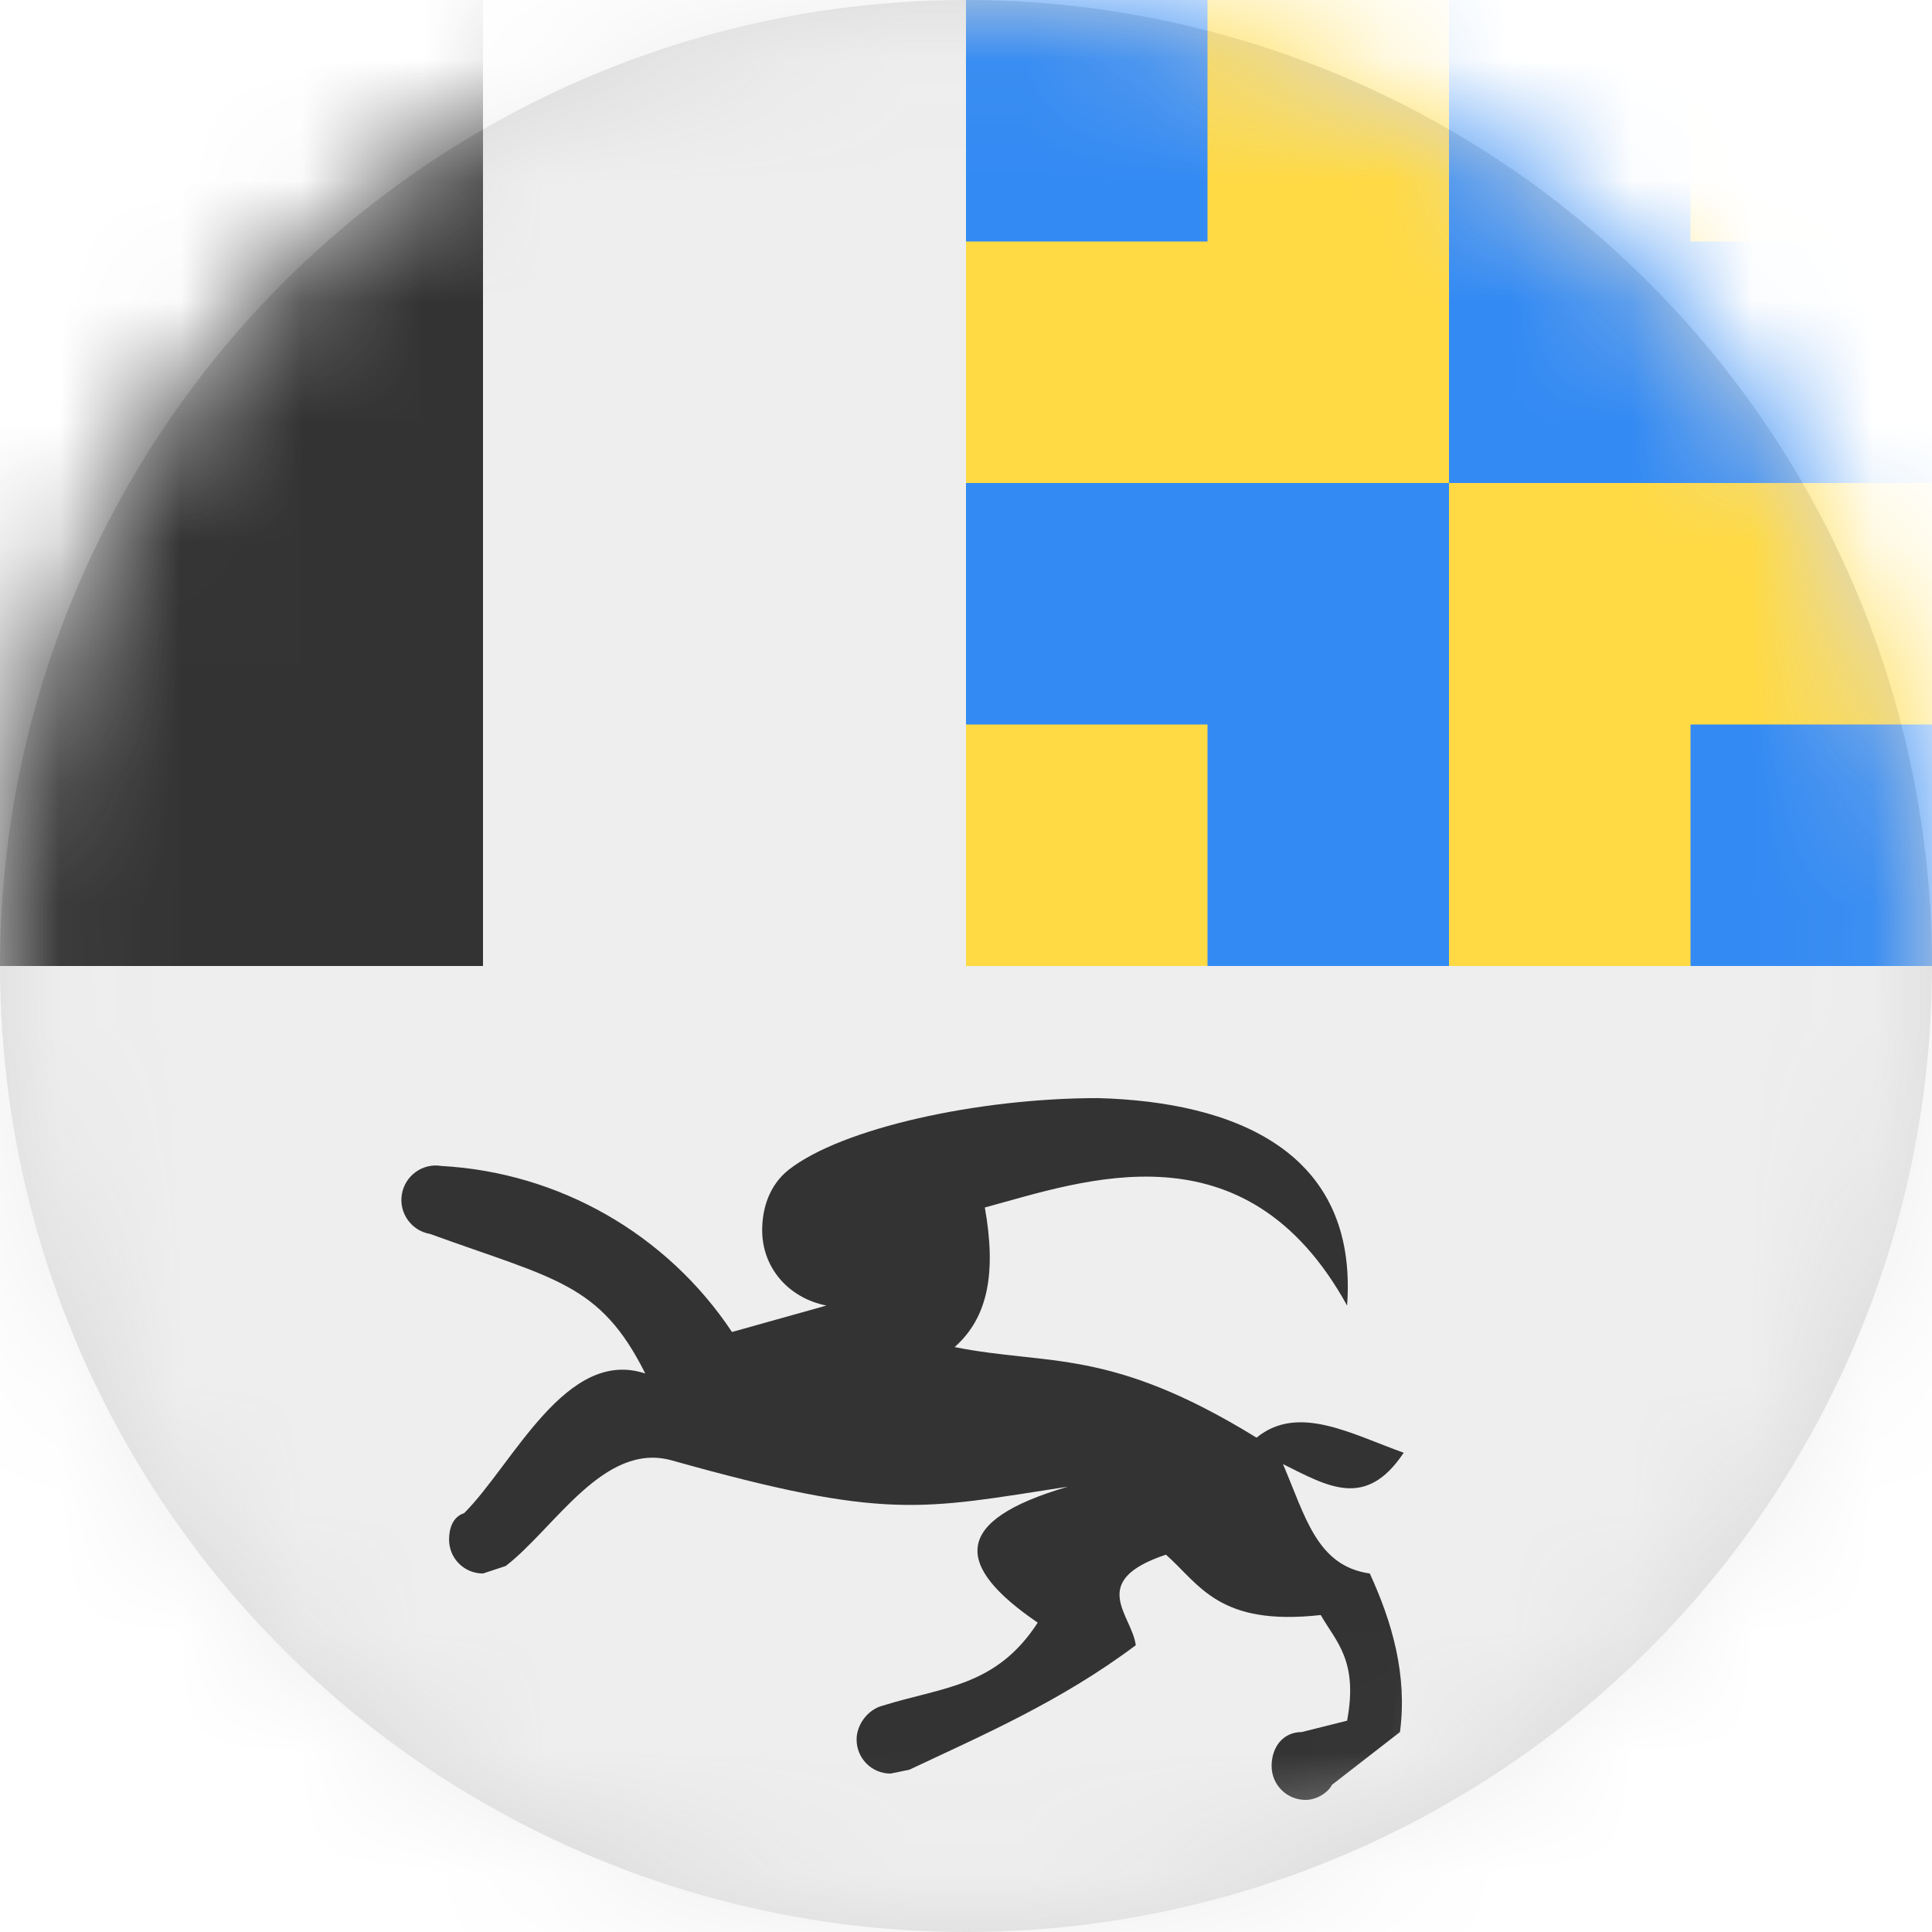 <?xml version="1.0" encoding="UTF-8"?>
<svg width="16px" height="16px" viewBox="0 0 16 16" version="1.1" xmlns="http://www.w3.org/2000/svg" xmlns:xlink="http://www.w3.org/1999/xlink">
    <title>ch_gr_flag_16px</title>
    <defs>
        <circle id="path-1" cx="8" cy="8" r="8"></circle>
    </defs>
    <g id="Design-System" stroke="none" stroke-width="1" fill="none" fill-rule="evenodd">
        <g id="Flags-16x16" transform="translate(-401, -305)">
            <g id="flag" transform="translate(401, 305)">
                <mask id="mask-2" fill="white">
                    <use xlink:href="#path-1"></use>
                </mask>
                <use id="Mask" fill="#D8D8D8" xlink:href="#path-1"></use>
                <g id="ch-gr" mask="url(#mask-2)" fill-rule="nonzero">
                    <polygon id="Path" fill="#EEEEEE" points="4 0 8 0 16 8 16 16 0 16 0 8"></polygon>
                    <polygon id="Path" fill="#338AF3" points="8 0 10 0 11 1 12 0 14 0 16 2 16 4 15 5 16 6 16 8 14 8 13 7 12 8 10 8 8 6 8 4 9 3 8 2"></polygon>
                    <polygon id="Path" fill="#333333" points="0 0 4 0 4 8 0 8"></polygon>
                    <path d="M10,0 L10,2 L8,2 L8,4 L12,4 L12,0 L10,0 Z M12,4 L12,8 L14,8 L14,6 L16,6 L16,4 L12,4 Z M8,6 L10,6 L10,8 L8,8 L8,6 Z M14,0 L16,0 L16,2 L14,2 L14,0 Z" id="Shape" fill="#FFDA44"></path>
                    <path d="M9.094,9.094 C8.094,9.094 6.969,9.344 6.531,9.688 C6.375,9.812 6.312,10 6.312,10.188 C6.312,10.5 6.531,10.75 6.844,10.812 L6.062,11.031 C5.522,10.219 4.63,9.71 3.656,9.656 C3.501,9.63 3.354,9.735 3.328,9.891 C3.302,10.046 3.407,10.193 3.562,10.219 C4.594,10.594 4.969,10.625 5.344,11.375 C4.688,11.156 4.25,12.125 3.844,12.531 C3.75,12.562 3.719,12.656 3.719,12.75 C3.719,12.906 3.844,13.031 4,13.031 L4.188,12.969 C4.594,12.656 5,11.938 5.562,12.094 C7.344,12.594 7.625,12.5 8.844,12.312 C7.875,12.594 7.906,12.969 8.594,13.438 C8.25,13.969 7.812,13.969 7.312,14.125 C7.188,14.156 7.094,14.281 7.094,14.406 C7.094,14.562 7.219,14.688 7.375,14.688 L7.531,14.656 C8.125,14.375 8.781,14.094 9.406,13.625 C9.375,13.375 9,13.094 9.656,12.875 C9.938,13.125 10.094,13.469 10.938,13.375 C11.062,13.594 11.25,13.75 11.156,14.25 L10.781,14.344 C10.625,14.344 10.531,14.469 10.531,14.625 C10.531,14.781 10.656,14.906 10.812,14.906 C10.906,14.906 11,14.844 11.031,14.781 L11.594,14.344 C11.656,13.875 11.531,13.438 11.344,13.031 C10.906,12.969 10.812,12.562 10.625,12.125 C11,12.312 11.312,12.5 11.625,12.031 C11.188,11.875 10.75,11.625 10.406,11.906 C9.188,11.156 8.688,11.312 7.906,11.156 C8.188,10.906 8.25,10.531 8.156,10 C8.969,9.781 10.312,9.281 11.156,10.812 C11.25,9.531 10.219,9.125 9.094,9.094 L9.094,9.094 Z" id="Path" fill="#333333"></path>
                </g>
            </g>
        </g>
    </g>
</svg>